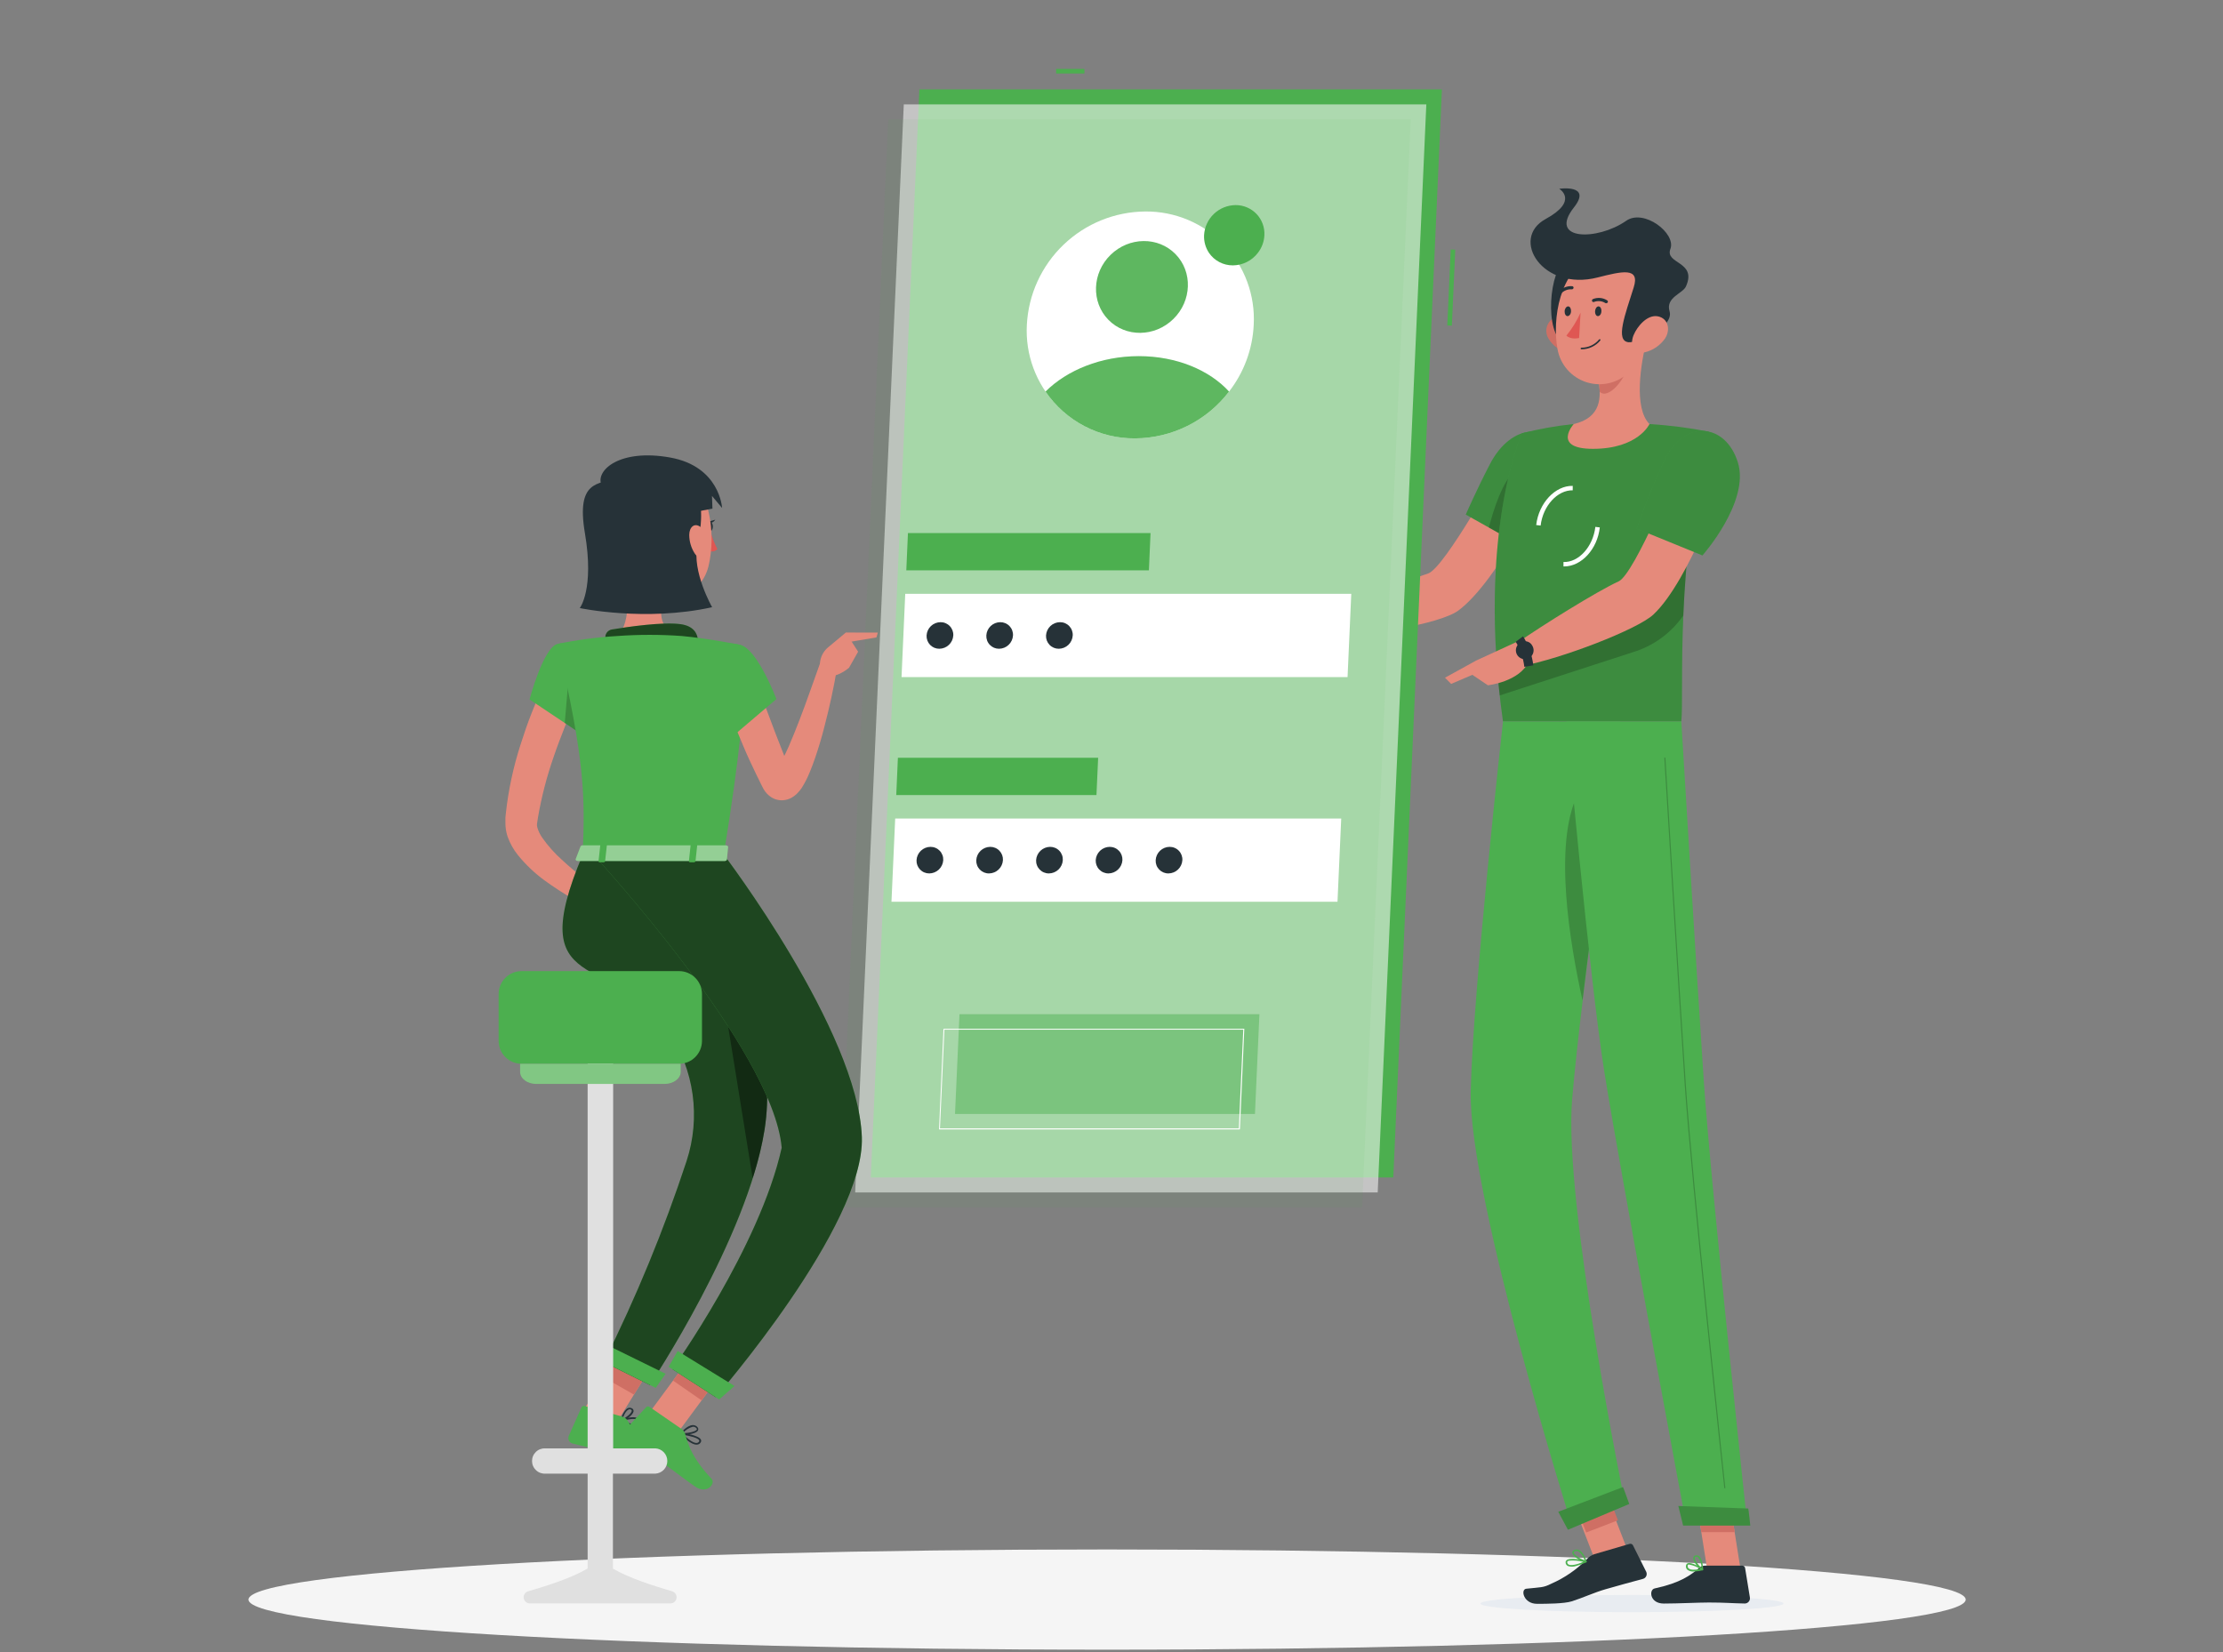 <svg width="148" height="110" viewBox="0 0 148 110" fill="none" xmlns="http://www.w3.org/2000/svg">
<rect x="0" y="0" width="148" height="110" fill="#808080" stroke="none"/>
<path d="M73.707 109.84C105.277 109.84 130.87 108.346 130.87 106.503C130.87 104.66 105.277 103.166 73.707 103.166C42.136 103.166 16.543 104.66 16.543 106.503C16.543 108.346 42.136 109.84 73.707 109.84Z" fill="#F5F5F5"/>
<path d="M102.968 31.968L100.044 30.789C100.044 30.789 96.184 37.826 95.079 38.183C93.575 38.666 90.462 40.011 88.616 40.247C88.365 40.541 87.956 41.459 87.994 41.792C90.474 42.62 95.922 41.52 97.089 40.654C99.746 38.687 102.968 31.968 102.968 31.968Z" fill="#E58A7B"/>
<path d="M103.867 30.367C104.413 32.381 101.458 36.432 101.458 36.432L97.587 34.262C97.587 34.262 98.313 32.596 99.197 30.901C100.615 28.162 103.245 28.07 103.867 30.367Z" fill="#4CAF4F"/>
<path opacity="0.2" d="M103.867 30.367C104.413 32.381 101.458 36.432 101.458 36.432L97.587 34.262C97.587 34.262 98.313 32.596 99.197 30.901C100.615 28.162 103.245 28.07 103.867 30.367Z" fill="black"/>
<path opacity="0.2" d="M99.124 35.129L100.648 35.983L100.916 31.305C100.029 31.986 99.404 34.038 99.124 35.129Z" fill="black"/>
<path d="M101.32 28.852C101.32 28.852 98.307 35.556 100.064 48.039H111.937C112.125 46.217 111.5 37.325 113.762 28.74C112.459 28.485 111.141 28.317 109.817 28.235C108.137 28.138 106.452 28.138 104.772 28.235C103.608 28.354 102.454 28.56 101.32 28.852Z" fill="#4CAF4F"/>
<path opacity="0.2" d="M101.32 28.852C101.32 28.852 98.307 35.556 100.064 48.039H111.937C112.125 46.217 111.5 37.325 113.762 28.74C112.459 28.485 111.141 28.317 109.817 28.235C108.137 28.138 106.452 28.138 104.772 28.235C103.608 28.354 102.454 28.56 101.32 28.852Z" fill="black"/>
<g style="mix-blend-mode:multiply">
<path d="M98.566 106.768C98.549 107.087 103.051 107.343 108.62 107.343C114.189 107.343 118.723 107.087 118.741 106.768C118.759 106.45 114.26 106.196 108.688 106.196C103.115 106.196 98.587 106.453 98.566 106.768Z" fill="#E8ECF1"/>
</g>
<path d="M106.492 98.402L104.386 99.217L106.2 103.903L108.305 103.088L106.492 98.402Z" fill="#E58A7B"/>
<path d="M115.881 104.501H113.661L112.848 99.362H115.068L115.881 104.501Z" fill="#E58A7B"/>
<path d="M113.508 104.245H116.002C116.046 104.245 116.087 104.26 116.12 104.288C116.153 104.316 116.175 104.355 116.182 104.398L116.503 106.37C116.51 106.42 116.506 106.47 116.492 106.518C116.477 106.566 116.453 106.61 116.42 106.647C116.387 106.685 116.346 106.715 116.301 106.735C116.255 106.756 116.206 106.766 116.156 106.765C115.286 106.751 114.867 106.698 113.77 106.698C113.095 106.698 111.707 106.768 110.769 106.768C109.832 106.768 109.77 105.848 110.156 105.763C111.889 105.389 112.562 104.879 113.14 104.383C113.241 104.294 113.372 104.244 113.508 104.245Z" fill="#263238"/>
<path d="M106.138 103.484L108.496 102.794C108.538 102.782 108.583 102.785 108.623 102.802C108.664 102.819 108.697 102.85 108.717 102.888L109.602 104.657C109.622 104.702 109.633 104.751 109.632 104.8C109.632 104.85 109.621 104.898 109.6 104.943C109.579 104.988 109.548 105.027 109.511 105.059C109.473 105.09 109.428 105.113 109.381 105.126C108.523 105.362 107.948 105.506 106.875 105.819C106.135 106.034 105.38 106.385 104.649 106.618C104.142 106.78 102.95 106.786 102.334 106.786C101.423 106.786 101.22 105.825 101.612 105.781C102.6 105.672 102.732 105.722 103.278 105.447C104.17 105.057 104.979 104.499 105.66 103.802C105.788 103.656 105.953 103.546 106.138 103.484Z" fill="#263238"/>
<path d="M88.987 40.235L86.546 39.212L85.541 41.918C86.542 42.071 87.559 42.071 88.56 41.918L88.987 40.235Z" fill="#E58A7B"/>
<path d="M84.73 39.141L84.665 40.94L85.541 41.913L86.546 39.206L84.73 39.141Z" fill="#E58A7B"/>
<path d="M106.78 98.8L104.668 99.615L105.603 102.038L107.716 101.223L106.78 98.8Z" fill="#CF6F64"/>
<path d="M115.068 99.362H112.848L113.269 102.013H115.489L115.068 99.362Z" fill="#CF6F64"/>
<path opacity="0.2" d="M99.687 44.663C99.731 45.197 99.781 45.742 99.846 46.302L108.673 43.437C110.052 43.028 111.25 42.162 112.069 40.981C112.105 40.194 112.149 39.365 112.217 38.501C112.246 38.083 112.282 37.652 112.32 37.216C112.358 36.779 112.411 36.296 112.467 35.83L99.687 44.663Z" fill="black"/>
<path d="M102.57 34.993L102.275 34.958C102.449 33.483 103.549 32.322 104.707 32.351V32.646C103.693 32.625 102.726 33.672 102.57 34.993Z" fill="white"/>
<path d="M104.141 37.714H104.091V37.419C105.106 37.458 106.058 36.399 106.214 35.081L106.509 35.117C106.353 36.558 105.288 37.714 104.141 37.714Z" fill="white"/>
<path d="M109.652 22.554C109.236 24.179 108.747 27.154 109.817 28.235C109.817 28.235 109.068 29.884 106.052 29.884C103.295 29.884 104.772 28.235 104.772 28.235C106.606 27.805 106.639 26.466 106.397 25.199L109.652 22.554Z" fill="#E58A7B"/>
<path d="M108.325 23.633L106.4 25.199C106.46 25.49 106.494 25.786 106.503 26.083C107.066 26.643 108.195 25.225 108.31 24.5C108.369 24.215 108.374 23.921 108.325 23.633Z" fill="#CF6F64"/>
<path d="M103.089 22.534C103.223 22.766 103.403 22.968 103.619 23.127C103.834 23.286 104.081 23.399 104.342 23.459C105.049 23.616 105.403 22.964 105.209 22.309C105.035 21.72 104.454 20.927 103.735 21.062C103.58 21.094 103.436 21.162 103.314 21.261C103.192 21.36 103.095 21.487 103.032 21.631C102.968 21.775 102.94 21.932 102.95 22.089C102.96 22.246 103.008 22.399 103.089 22.534Z" fill="#CF6F64"/>
<path d="M104.259 17.336C103.157 17.84 102.768 22.221 104.153 22.87C105.539 23.518 106.347 16.378 104.259 17.336Z" fill="#263238"/>
<path d="M109.988 20.11C109.723 22.309 109.693 23.604 108.514 24.73C108.148 25.104 107.687 25.369 107.18 25.497C106.673 25.625 106.141 25.61 105.642 25.455C105.143 25.299 104.696 25.009 104.352 24.616C104.008 24.222 103.779 23.742 103.69 23.226C103.334 21.251 103.826 17.987 106.031 17.112C106.495 16.907 107.004 16.831 107.507 16.89C108.01 16.948 108.488 17.141 108.892 17.447C109.296 17.753 109.61 18.161 109.803 18.629C109.995 19.097 110.059 19.609 109.988 20.11Z" fill="#E58A7B"/>
<path d="M106.365 18.474C107.998 18.058 109.198 17.775 108.767 19.134C108.198 20.95 107.514 22.707 108.431 22.787C108.991 22.837 111.468 21.788 111.153 20.723C110.878 19.798 112.037 19.544 112.243 19.075C113.007 17.377 110.822 17.601 111.211 16.569C111.601 15.537 109.443 13.874 108.263 14.703C106.344 16.041 103.051 16.021 104.781 13.819C106.023 12.247 103.808 12.569 103.808 12.569C103.808 12.569 105.147 13.361 102.894 14.588C100.512 15.897 102.697 19.414 106.365 18.474Z" fill="#263238"/>
<path d="M110.855 22.534C110.532 23 110.048 23.33 109.495 23.459C108.767 23.616 108.487 22.964 108.761 22.309C109.006 21.72 109.678 20.927 110.374 21.062C111.07 21.198 111.229 21.956 110.855 22.534Z" fill="#E58A7B"/>
<path d="M100.064 48.039C100.064 48.039 98.071 65.876 97.915 72.645C97.756 79.686 104.669 101.653 104.669 101.653L108.207 100.179C108.207 100.179 104.08 80.107 104.669 73.194C105.294 65.655 107.877 48.051 107.877 48.051L100.064 48.039Z" fill="#4CAF4F"/>
<path opacity="0.2" d="M105.017 52.936C103.428 56.232 104.498 62.751 105.359 66.613C105.686 63.886 106.076 60.926 106.444 58.187C106.409 53.977 106.081 50.725 105.017 52.936Z" fill="black"/>
<path d="M108.051 99.011C108.068 99.011 108.469 100.138 108.469 100.138L104.389 101.854L103.746 100.657L108.051 99.011Z" fill="#4CAF4F"/>
<path d="M104.277 48.039C104.277 48.039 105.801 65.003 106.81 71.357C107.918 78.318 112.264 101.5 112.264 101.5H116.33C116.33 101.5 113.894 78.881 113.434 71.988C112.933 64.511 111.937 48.039 111.937 48.039H104.277Z" fill="#4CAF4F"/>
<path d="M116.392 100.441C116.409 100.441 116.527 101.576 116.527 101.576H112.058L111.739 100.273L116.392 100.441Z" fill="#4CAF4F"/>
<path opacity="0.2" d="M114.835 99.097C114.826 99.097 114.817 99.094 114.81 99.088C114.803 99.082 114.798 99.074 114.797 99.065C114.773 98.858 112.576 78.427 112.164 72.235C111.716 65.519 110.813 50.622 110.805 50.471C110.804 50.466 110.805 50.462 110.806 50.457C110.808 50.452 110.811 50.448 110.814 50.444C110.817 50.441 110.821 50.438 110.826 50.436C110.83 50.434 110.835 50.433 110.84 50.433C110.85 50.433 110.859 50.437 110.866 50.443C110.873 50.45 110.878 50.459 110.878 50.468C110.878 50.619 111.789 65.504 112.237 72.232C112.65 78.424 114.847 98.841 114.867 99.062C114.868 99.067 114.868 99.072 114.867 99.076C114.865 99.081 114.863 99.086 114.86 99.089C114.857 99.093 114.853 99.097 114.849 99.099C114.845 99.101 114.84 99.103 114.835 99.103V99.097Z" fill="black"/>
<path d="M106.615 20.723C106.615 20.903 106.503 21.048 106.385 21.048C106.267 21.048 106.182 20.903 106.193 20.723C106.205 20.544 106.306 20.399 106.423 20.399C106.541 20.399 106.627 20.547 106.615 20.723Z" fill="#263238"/>
<path d="M104.593 20.723C104.593 20.903 104.478 21.048 104.363 21.048C104.248 21.048 104.159 20.903 104.168 20.723C104.177 20.544 104.283 20.399 104.401 20.399C104.519 20.399 104.604 20.547 104.593 20.723Z" fill="#263238"/>
<path d="M105.229 20.815C104.983 21.364 104.666 21.878 104.286 22.345C104.581 22.64 105.132 22.504 105.132 22.504L105.229 20.815Z" fill="#DF5753"/>
<path d="M105.282 23.256C105.276 23.256 105.269 23.255 105.263 23.252C105.256 23.249 105.251 23.245 105.246 23.24C105.241 23.235 105.238 23.229 105.235 23.223C105.233 23.216 105.232 23.21 105.232 23.203C105.233 23.189 105.239 23.175 105.25 23.165C105.26 23.155 105.274 23.15 105.288 23.15C105.514 23.151 105.737 23.102 105.941 23.006C106.145 22.91 106.325 22.77 106.468 22.596C106.478 22.587 106.491 22.582 106.504 22.582C106.518 22.582 106.531 22.587 106.541 22.596C106.551 22.605 106.556 22.619 106.556 22.632C106.556 22.646 106.551 22.659 106.541 22.669C106.389 22.855 106.196 23.004 105.978 23.105C105.761 23.207 105.523 23.258 105.282 23.256Z" fill="#263238"/>
<path d="M106.975 20.181C106.961 20.188 106.945 20.192 106.929 20.192C106.913 20.192 106.898 20.188 106.883 20.181C106.773 20.11 106.648 20.065 106.517 20.051C106.386 20.038 106.254 20.055 106.132 20.101C106.12 20.107 106.107 20.111 106.093 20.112C106.08 20.112 106.066 20.111 106.054 20.106C106.041 20.102 106.03 20.095 106.02 20.086C106.01 20.077 106.002 20.066 105.996 20.054C105.985 20.028 105.985 19.998 105.995 19.972C106.006 19.945 106.026 19.924 106.052 19.913C106.206 19.85 106.373 19.825 106.539 19.84C106.705 19.855 106.864 19.911 107.004 20.001C107.016 20.009 107.025 20.018 107.033 20.03C107.04 20.041 107.045 20.054 107.048 20.068C107.05 20.081 107.05 20.095 107.047 20.108C107.044 20.122 107.039 20.134 107.031 20.145C107.016 20.162 106.996 20.175 106.975 20.181Z" fill="#263238"/>
<path d="M103.811 19.591C103.796 19.587 103.781 19.579 103.77 19.568C103.76 19.558 103.752 19.547 103.747 19.534C103.742 19.521 103.739 19.508 103.739 19.494C103.739 19.48 103.742 19.466 103.747 19.454C103.752 19.441 103.76 19.43 103.77 19.42C103.883 19.293 104.024 19.195 104.181 19.131C104.339 19.068 104.509 19.041 104.678 19.055C104.692 19.057 104.705 19.061 104.716 19.069C104.728 19.076 104.738 19.086 104.746 19.097C104.753 19.108 104.759 19.121 104.761 19.135C104.764 19.148 104.764 19.162 104.761 19.175C104.754 19.203 104.738 19.227 104.715 19.243C104.693 19.259 104.665 19.267 104.637 19.264C104.503 19.255 104.369 19.278 104.245 19.329C104.12 19.38 104.01 19.458 103.92 19.559C103.907 19.574 103.89 19.585 103.87 19.59C103.851 19.596 103.831 19.596 103.811 19.591Z" fill="#263238"/>
<path d="M114.903 31.641L111.836 30.824C111.836 30.824 108.829 38.227 107.765 38.708C106.32 39.368 102.661 41.656 101.105 42.738C101.019 43.106 101.087 44.082 101.282 44.351C103.935 43.867 109.015 41.912 110.076 40.919C112.497 38.652 114.903 31.641 114.903 31.641Z" fill="#E58A7B"/>
<path d="M112.762 104.634C112.613 104.646 112.464 104.605 112.341 104.519C112.303 104.485 112.274 104.441 112.258 104.392C112.242 104.344 112.239 104.292 112.249 104.242C112.251 104.21 112.261 104.18 112.279 104.154C112.297 104.128 112.321 104.108 112.349 104.094C112.597 103.968 113.29 104.407 113.37 104.457C113.378 104.462 113.385 104.47 113.389 104.48C113.393 104.49 113.393 104.5 113.39 104.51C113.388 104.52 113.383 104.53 113.375 104.537C113.368 104.545 113.359 104.551 113.349 104.554C113.157 104.601 112.96 104.628 112.762 104.634ZM112.467 104.174C112.445 104.169 112.422 104.169 112.4 104.174C112.388 104.18 112.379 104.189 112.373 104.2C112.366 104.211 112.363 104.223 112.364 104.236C112.356 104.27 112.358 104.306 112.368 104.34C112.378 104.373 112.397 104.403 112.423 104.427C112.538 104.531 112.827 104.542 113.207 104.469C112.981 104.32 112.726 104.219 112.459 104.174H112.467Z" fill="#4CAF4F"/>
<path d="M113.334 104.554C113.327 104.557 113.318 104.557 113.311 104.554C113.089 104.43 112.674 103.944 112.736 103.696C112.745 103.657 112.767 103.622 112.799 103.597C112.83 103.572 112.869 103.558 112.91 103.558C112.949 103.552 112.989 103.556 113.028 103.567C113.066 103.579 113.101 103.599 113.131 103.625C113.375 103.835 113.39 104.477 113.39 104.51C113.392 104.52 113.39 104.529 113.385 104.538C113.38 104.547 113.373 104.553 113.364 104.557C113.354 104.559 113.344 104.558 113.334 104.554ZM112.939 103.655H112.918C112.851 103.655 112.842 103.693 112.839 103.708C112.804 103.852 113.066 104.221 113.284 104.395C113.283 104.146 113.206 103.903 113.063 103.699C113.029 103.669 112.985 103.653 112.939 103.655Z" fill="#4CAF4F"/>
<path d="M104.935 104.265C104.754 104.328 104.558 104.328 104.377 104.265C104.336 104.243 104.302 104.211 104.276 104.172C104.251 104.133 104.236 104.088 104.233 104.041C104.229 104.012 104.233 103.982 104.244 103.955C104.255 103.928 104.272 103.904 104.295 103.885C104.531 103.673 105.495 103.885 105.604 103.926C105.614 103.929 105.623 103.935 105.63 103.944C105.636 103.952 105.64 103.963 105.639 103.973C105.64 103.984 105.637 103.995 105.631 104.005C105.625 104.014 105.617 104.022 105.607 104.026C105.39 104.124 105.165 104.204 104.935 104.265ZM104.454 103.914C104.42 103.921 104.389 103.936 104.363 103.959C104.353 103.966 104.346 103.975 104.342 103.986C104.338 103.997 104.337 104.009 104.339 104.021C104.341 104.051 104.351 104.081 104.367 104.108C104.384 104.134 104.406 104.156 104.433 104.171C104.59 104.253 104.952 104.189 105.421 103.991C105.105 103.911 104.778 103.885 104.454 103.914Z" fill="#4CAF4F"/>
<path d="M105.598 104.026H105.574C105.279 103.973 104.69 103.634 104.672 103.381C104.672 103.322 104.699 103.239 104.84 103.192C104.888 103.175 104.939 103.168 104.989 103.171C105.04 103.174 105.09 103.187 105.135 103.21C105.453 103.366 105.621 103.932 105.63 103.959C105.632 103.967 105.632 103.977 105.63 103.986C105.627 103.994 105.622 104.002 105.616 104.009C105.611 104.016 105.605 104.022 105.598 104.026ZM104.899 103.28H104.87C104.778 103.313 104.778 103.351 104.778 103.363C104.778 103.516 105.206 103.796 105.504 103.891C105.435 103.654 105.29 103.447 105.091 103.301C105.032 103.271 104.963 103.264 104.899 103.28Z" fill="#4CAF4F"/>
<path d="M101.355 42.564L98.28 43.979L97.924 44.864L99.059 45.627C99.059 45.627 101.181 45.397 101.786 44.032L101.355 42.564Z" fill="#E58A7B"/>
<path d="M101.485 44.401C101.416 43.81 101.221 43.241 100.913 42.732L101.4 42.367C101.765 42.953 101.999 43.612 102.084 44.298L101.485 44.401Z" fill="#263238"/>
<path d="M102.01 42.983C102.075 43.085 102.107 43.205 102.101 43.326C102.096 43.447 102.053 43.563 101.979 43.659C101.905 43.755 101.803 43.826 101.688 43.862C101.572 43.898 101.448 43.898 101.333 43.861C101.217 43.824 101.116 43.752 101.043 43.656C100.969 43.559 100.928 43.443 100.923 43.322C100.918 43.2 100.951 43.081 101.017 42.979C101.083 42.877 101.178 42.798 101.29 42.753C101.416 42.688 101.563 42.677 101.697 42.72C101.832 42.763 101.944 42.857 102.01 42.983Z" fill="#263238"/>
<path d="M96.202 45.123L96.612 45.536L99.371 44.356L98.28 43.979L96.202 45.123Z" fill="#E58A7B"/>
<path opacity="0.2" d="M108.051 99.011C108.068 99.011 108.469 100.138 108.469 100.138L104.389 101.854L103.746 100.657L108.051 99.011Z" fill="black"/>
<path opacity="0.2" d="M116.392 100.441C116.409 100.441 116.527 101.576 116.527 101.576H112.058L111.739 100.273L116.392 100.441Z" fill="black"/>
<path d="M115.702 30.792C116.512 33.407 113.343 36.983 113.343 36.983L108.965 35.196C109.484 33.685 110.082 32.202 110.757 30.753C112.102 27.855 114.882 28.153 115.702 30.792Z" fill="#4CAF4F"/>
<path opacity="0.2" d="M115.702 30.792C116.512 33.407 113.343 36.983 113.343 36.983L108.965 35.196C109.484 33.685 110.082 32.202 110.757 30.753C112.102 27.855 114.882 28.153 115.702 30.792Z" fill="black"/>
<path d="M72.197 4.59H70.313V4.894H72.197V4.59Z" fill="#4CAF4F"/>
<path d="M96.584 16.61L96.356 21.669L96.66 21.683L96.888 16.623L96.584 16.61Z" fill="#4CAF4F"/>
<path d="M95.998 5.953H61.209L57.972 78.397H92.761L95.998 5.953Z" fill="#4CAF4F"/>
<path opacity="0.56" d="M94.96 6.949H60.171L56.934 79.394H91.723L94.96 6.949Z" fill="#FAFAFA"/>
<path opacity="0.07" d="M93.923 7.943H59.133L55.893 80.387H90.683L93.923 7.943Z" fill="#4CAF4F"/>
<path d="M89.963 39.539H60.268L60.021 45.082H89.716L89.963 39.539Z" fill="white"/>
<path d="M76.599 35.494H60.448L60.339 37.974H76.49L76.599 35.494Z" fill="#4CAF4F"/>
<path d="M89.294 54.498H59.599L59.351 60.041H89.046L89.294 54.498Z" fill="white"/>
<path opacity="0.47" d="M83.848 67.527H63.88L63.582 74.169H83.551L83.848 67.527Z" fill="#4CAF4F"/>
<path d="M82.513 75.201H62.544C62.536 75.204 62.526 75.204 62.518 75.201C62.515 75.193 62.515 75.183 62.518 75.175L62.813 68.529C62.813 68.525 62.813 68.52 62.815 68.516C62.817 68.512 62.82 68.508 62.823 68.505C62.827 68.502 62.83 68.5 62.835 68.499C62.839 68.497 62.843 68.496 62.848 68.497H82.817C82.82 68.495 82.824 68.494 82.828 68.494C82.832 68.494 82.837 68.495 82.84 68.497C82.842 68.501 82.843 68.505 82.843 68.509C82.843 68.513 82.842 68.517 82.84 68.52L82.551 75.181C82.548 75.188 82.542 75.193 82.535 75.197C82.528 75.201 82.521 75.202 82.513 75.201ZM62.58 75.13H82.478L82.772 68.556H62.875L62.58 75.13Z" fill="white"/>
<path d="M73.111 50.453H59.779L59.67 52.936H72.999L73.111 50.453Z" fill="#4CAF4F"/>
<path d="M83.468 21.634C83.392 23.247 82.818 24.797 81.826 26.072C81.091 27.034 80.146 27.815 79.063 28.355C77.979 28.895 76.786 29.18 75.576 29.188C74.597 29.195 73.628 29.002 72.727 28.621C71.826 28.239 71.013 27.678 70.337 26.97C69.661 26.262 69.138 25.424 68.799 24.506C68.459 23.589 68.311 22.611 68.364 21.634C68.468 19.607 69.342 17.696 70.808 16.292C72.274 14.888 74.221 14.097 76.251 14.081C77.23 14.072 78.2 14.264 79.102 14.644C80.004 15.025 80.819 15.587 81.495 16.295C82.172 17.003 82.696 17.842 83.035 18.76C83.374 19.678 83.522 20.657 83.468 21.634Z" fill="white"/>
<path d="M84.179 15.661C84.159 16.09 84.007 16.502 83.742 16.84C83.547 17.096 83.295 17.304 83.007 17.447C82.719 17.591 82.402 17.667 82.08 17.669C81.768 17.671 81.46 17.596 81.183 17.452C80.907 17.308 80.67 17.098 80.493 16.84C80.26 16.493 80.144 16.079 80.163 15.661C80.192 15.123 80.424 14.616 80.814 14.243C81.204 13.871 81.721 13.661 82.26 13.656C82.519 13.654 82.777 13.705 83.017 13.806C83.256 13.907 83.473 14.056 83.653 14.244C83.832 14.432 83.972 14.654 84.062 14.898C84.153 15.142 84.192 15.402 84.179 15.661Z" fill="#4CAF4F"/>
<path d="M63.467 42.31C63.453 42.548 63.349 42.771 63.177 42.935C63.005 43.1 62.776 43.192 62.538 43.195C62.424 43.196 62.31 43.174 62.204 43.13C62.098 43.085 62.002 43.02 61.922 42.937C61.843 42.854 61.781 42.755 61.741 42.648C61.701 42.54 61.683 42.425 61.689 42.31C61.702 42.072 61.806 41.848 61.978 41.684C62.151 41.519 62.38 41.427 62.618 41.426C62.733 41.425 62.847 41.447 62.952 41.492C63.058 41.537 63.154 41.602 63.233 41.685C63.313 41.768 63.374 41.866 63.415 41.974C63.455 42.081 63.473 42.196 63.467 42.31Z" fill="#263238"/>
<path d="M67.442 42.31C67.428 42.548 67.325 42.772 67.152 42.936C66.98 43.101 66.751 43.193 66.513 43.195C66.398 43.196 66.284 43.173 66.179 43.129C66.073 43.084 65.978 43.018 65.899 42.935C65.819 42.853 65.758 42.755 65.718 42.647C65.678 42.539 65.661 42.425 65.667 42.31C65.679 42.073 65.782 41.849 65.954 41.685C66.126 41.52 66.355 41.428 66.592 41.426C66.707 41.425 66.821 41.447 66.927 41.491C67.033 41.536 67.129 41.601 67.209 41.684C67.288 41.767 67.35 41.865 67.39 41.973C67.43 42.081 67.448 42.196 67.442 42.31Z" fill="#263238"/>
<path d="M71.419 42.31C71.405 42.548 71.302 42.772 71.129 42.936C70.957 43.101 70.728 43.193 70.49 43.195C70.375 43.196 70.261 43.173 70.156 43.129C70.05 43.084 69.954 43.019 69.875 42.936C69.795 42.853 69.734 42.755 69.693 42.647C69.653 42.54 69.635 42.425 69.641 42.31C69.654 42.073 69.758 41.849 69.93 41.685C70.103 41.52 70.331 41.428 70.57 41.426C70.684 41.425 70.799 41.447 70.904 41.491C71.01 41.536 71.106 41.601 71.186 41.684C71.265 41.767 71.327 41.865 71.367 41.973C71.407 42.081 71.425 42.196 71.419 42.31Z" fill="#263238"/>
<path d="M62.798 57.27C62.784 57.508 62.68 57.731 62.508 57.895C62.335 58.059 62.107 58.152 61.869 58.154C61.754 58.155 61.641 58.133 61.535 58.088C61.429 58.044 61.334 57.978 61.254 57.895C61.175 57.812 61.113 57.714 61.072 57.607C61.032 57.499 61.014 57.385 61.02 57.27C61.033 57.032 61.137 56.808 61.309 56.644C61.482 56.48 61.711 56.387 61.949 56.385C62.063 56.385 62.177 56.407 62.283 56.452C62.389 56.496 62.484 56.562 62.564 56.645C62.643 56.727 62.705 56.826 62.745 56.933C62.786 57.041 62.803 57.155 62.798 57.27Z" fill="#263238"/>
<path d="M66.772 57.27C66.759 57.507 66.656 57.731 66.484 57.895C66.312 58.059 66.084 58.152 65.846 58.154C65.731 58.156 65.618 58.133 65.511 58.089C65.406 58.045 65.31 57.979 65.23 57.896C65.151 57.813 65.089 57.715 65.049 57.607C65.009 57.499 64.991 57.385 64.997 57.27C65.011 57.032 65.114 56.808 65.287 56.644C65.459 56.48 65.688 56.387 65.926 56.385C66.041 56.384 66.154 56.407 66.26 56.452C66.365 56.496 66.461 56.562 66.54 56.645C66.619 56.728 66.681 56.826 66.721 56.933C66.761 57.041 66.778 57.155 66.772 57.27Z" fill="#263238"/>
<path d="M70.758 57.27C70.745 57.508 70.641 57.731 70.469 57.896C70.296 58.06 70.068 58.153 69.829 58.154C69.715 58.155 69.601 58.132 69.496 58.087C69.39 58.043 69.295 57.977 69.215 57.894C69.136 57.812 69.074 57.714 69.034 57.606C68.993 57.499 68.975 57.385 68.98 57.27C68.995 57.032 69.098 56.809 69.271 56.645C69.443 56.481 69.671 56.388 69.909 56.385C70.024 56.384 70.138 56.406 70.244 56.451C70.35 56.495 70.446 56.561 70.525 56.644C70.605 56.727 70.666 56.825 70.707 56.933C70.747 57.04 70.764 57.155 70.758 57.27Z" fill="#263238"/>
<path d="M74.727 57.27C74.713 57.508 74.609 57.731 74.436 57.895C74.264 58.059 74.036 58.152 73.798 58.154C73.683 58.155 73.57 58.132 73.464 58.087C73.359 58.043 73.263 57.977 73.184 57.894C73.104 57.812 73.043 57.714 73.002 57.606C72.962 57.499 72.944 57.384 72.949 57.27C72.963 57.032 73.067 56.809 73.239 56.645C73.411 56.481 73.64 56.388 73.878 56.385C73.992 56.385 74.106 56.407 74.212 56.452C74.318 56.496 74.413 56.562 74.493 56.645C74.572 56.727 74.634 56.826 74.674 56.933C74.714 57.041 74.732 57.155 74.727 57.27Z" fill="#263238"/>
<path d="M78.718 57.27C78.704 57.508 78.601 57.731 78.428 57.895C78.256 58.059 78.028 58.152 77.79 58.154C77.675 58.156 77.561 58.133 77.455 58.089C77.349 58.045 77.253 57.979 77.174 57.896C77.094 57.813 77.032 57.715 76.992 57.607C76.952 57.499 76.935 57.385 76.941 57.27C76.954 57.032 77.058 56.808 77.23 56.644C77.403 56.48 77.631 56.387 77.869 56.385C77.984 56.385 78.098 56.407 78.204 56.452C78.309 56.496 78.405 56.562 78.484 56.645C78.564 56.727 78.626 56.826 78.666 56.933C78.706 57.041 78.724 57.155 78.718 57.27Z" fill="#263238"/>
<path d="M78.115 21.241C79.349 20.034 79.415 18.1 78.261 16.921C77.108 15.741 75.173 15.764 73.939 16.97C72.705 18.177 72.639 20.111 73.793 21.291C74.946 22.47 76.881 22.448 78.115 21.241Z" fill="#4CAF4F"/>
<path d="M81.826 26.071C81.091 27.034 80.146 27.815 79.063 28.355C77.979 28.895 76.786 29.18 75.576 29.188C74.402 29.198 73.243 28.919 72.203 28.375C71.162 27.832 70.271 27.041 69.608 26.071C71.041 24.644 73.308 23.713 75.82 23.713C78.332 23.713 80.52 24.644 81.826 26.071Z" fill="#4CAF4F"/>
<path opacity="0.1" d="M78.115 21.241C79.349 20.034 79.415 18.1 78.261 16.921C77.108 15.741 75.173 15.764 73.939 16.97C72.705 18.177 72.639 20.111 73.793 21.291C74.946 22.47 76.881 22.448 78.115 21.241Z" fill="white"/>
<path opacity="0.1" d="M81.826 26.071C81.091 27.034 80.146 27.815 79.063 28.355C77.979 28.895 76.786 29.18 75.576 29.188C74.402 29.198 73.243 28.919 72.203 28.375C71.162 27.832 70.271 27.041 69.608 26.071C71.041 24.644 73.308 23.713 75.82 23.713C78.332 23.713 80.52 24.644 81.826 26.071Z" fill="white"/>
<path d="M38.448 46.417C38.168 47.031 37.873 47.706 37.617 48.36C37.36 49.015 37.098 49.69 36.871 50.362C36.407 51.687 36.054 53.048 35.816 54.431L35.751 54.864C35.745 54.938 35.752 55.013 35.771 55.085C35.841 55.33 35.95 55.561 36.096 55.769C36.474 56.309 36.913 56.803 37.405 57.243C37.922 57.725 38.466 58.179 39.032 58.602C39.598 59.039 40.194 59.463 40.78 59.864L40.229 60.899C38.828 60.289 37.498 59.526 36.264 58.626C35.605 58.146 35.011 57.583 34.495 56.951C34.189 56.576 33.951 56.15 33.79 55.693C33.697 55.407 33.649 55.108 33.649 54.808C33.649 54.737 33.649 54.634 33.649 54.584V54.44L33.678 54.145C33.847 52.609 34.17 51.093 34.642 49.622C34.872 48.897 35.117 48.175 35.397 47.47C35.677 46.765 35.966 46.075 36.323 45.359L38.448 46.417Z" fill="#E58A7B"/>
<path d="M40.365 59.682L42.449 58.626L41.91 60.914C41.91 60.914 40.48 61.315 39.816 60.619L40.365 59.682Z" fill="#E58A7B"/>
<path d="M44.357 59.001L43.802 60.893L41.91 60.914L42.449 58.626L44.357 59.001Z" fill="#E58A7B"/>
<path d="M47.299 35.379C47.41 35.788 47.566 36.183 47.762 36.558C47.705 36.623 47.631 36.672 47.548 36.698C47.466 36.725 47.377 36.728 47.293 36.709L47.299 35.379Z" fill="#DF5753"/>
<path d="M47.237 35.397C47.359 35.397 47.458 35.245 47.458 35.058C47.458 34.87 47.359 34.719 47.237 34.719C47.115 34.719 47.016 34.87 47.016 35.058C47.016 35.245 47.115 35.397 47.237 35.397Z" fill="#263238"/>
<path d="M47.172 34.73L47.62 34.604C47.62 34.604 47.402 34.952 47.172 34.73Z" fill="#263238"/>
<path d="M41.541 37.543C41.809 38.914 42.078 41.429 41.117 42.346C41.117 42.346 41.494 43.737 44.044 43.737C46.848 43.737 45.383 42.346 45.383 42.346C43.852 41.98 43.891 40.845 44.159 39.778L41.541 37.543Z" fill="#E58A7B"/>
<path d="M40.795 34.418C40.937 36.709 40.948 37.682 42.104 38.858C43.847 40.627 46.63 39.955 47.175 37.679C47.667 35.615 47.355 32.219 45.111 31.308C44.619 31.105 44.083 31.031 43.554 31.093C43.025 31.155 42.52 31.351 42.088 31.662C41.656 31.974 41.311 32.39 41.084 32.873C40.858 33.355 40.758 33.887 40.795 34.418Z" fill="#E58A7B"/>
<path d="M41.022 31.841C39.872 32.26 38.339 31.947 38.941 35.494C39.578 39.25 38.599 40.486 38.599 40.486C38.599 40.486 42.959 41.414 47.411 40.429C47.411 40.429 46.052 38.053 46.432 36.302C46.919 34.091 46.535 33.274 46.535 33.274C46.535 33.274 42.638 31.252 41.022 31.841Z" fill="#263238"/>
<path d="M45.887 35.612C45.888 36.047 46.013 36.474 46.246 36.841C46.559 37.319 46.928 37.136 47.019 36.629C47.101 36.184 47.039 35.397 46.642 35.09C46.243 34.783 45.893 35.084 45.887 35.612Z" fill="#E58A7B"/>
<path d="M40.023 32.227C39.692 31.299 41.267 29.869 44.598 30.459C47.93 31.048 48.074 33.822 48.074 33.822L47.402 33.02L47.432 33.864L44.009 34.521L40.023 32.227Z" fill="#263238"/>
<path d="M40.306 42.502C40.286 42.367 40.32 42.23 40.4 42.12C40.479 42.01 40.599 41.935 40.733 41.912C41.771 41.741 44.13 41.394 45.315 41.559C46.199 41.682 46.429 42.195 46.468 42.617C46.474 42.691 46.464 42.765 46.439 42.835C46.413 42.904 46.374 42.968 46.322 43.021C46.27 43.074 46.208 43.115 46.139 43.142C46.07 43.169 45.996 43.181 45.922 43.177L40.798 42.947C40.677 42.941 40.562 42.894 40.472 42.812C40.383 42.731 40.324 42.622 40.306 42.502Z" fill="#4CAF4F"/>
<path opacity="0.6" d="M40.306 42.502C40.286 42.367 40.32 42.23 40.4 42.12C40.479 42.01 40.599 41.935 40.733 41.912C41.771 41.741 44.13 41.394 45.315 41.559C46.199 41.682 46.429 42.195 46.468 42.617C46.474 42.691 46.464 42.765 46.439 42.835C46.413 42.904 46.374 42.968 46.322 43.021C46.27 43.074 46.208 43.115 46.139 43.142C46.07 43.169 45.996 43.181 45.922 43.177L40.798 42.947C40.677 42.941 40.562 42.894 40.472 42.812C40.383 42.731 40.324 42.622 40.306 42.502Z" fill="black"/>
<path d="M43.269 94.008L45.17 95.329L48.352 91.016L46.45 89.698L43.269 94.008Z" fill="#E58A7B"/>
<path d="M38.834 93.923L40.842 95.067L43.658 90.506L41.65 89.362L38.834 93.923Z" fill="#E58A7B"/>
<path d="M48.349 91.016L46.709 93.239L44.808 91.921L46.447 89.698L48.349 91.016Z" fill="#CF6F64"/>
<path d="M41.647 89.362L43.658 90.509L42.207 92.858L40.197 91.712L41.647 89.362Z" fill="#CF6F64"/>
<path d="M44.873 56.901C44.873 56.901 52.296 66.256 50.902 75.204C49.778 82.43 43.263 92.216 43.263 92.216L40.2 90.694C42.359 86.368 44.201 81.891 45.713 77.297C46.179 75.871 46.315 74.358 46.111 72.872C45.906 71.386 45.367 69.965 44.533 68.718C40.772 63.225 34.745 66.495 38.799 56.901H44.873Z" fill="#4CAF4F"/>
<path opacity="0.6" d="M44.873 56.901C44.873 56.901 52.296 66.256 50.902 75.204C49.778 82.43 43.263 92.216 43.263 92.216L40.2 90.694C42.359 86.368 44.201 81.891 45.713 77.297C46.179 75.871 46.315 74.358 46.111 72.872C45.906 71.386 45.367 69.965 44.533 68.718C40.772 63.225 34.745 66.495 38.799 56.901H44.873Z" fill="black"/>
<path opacity="0.4" d="M48.514 62.91L47.435 61.837C47.435 61.922 49.525 74.827 50.112 78.453C50.458 77.394 50.723 76.31 50.905 75.21C51.595 70.82 50.153 66.336 48.514 62.91Z" fill="black"/>
<path d="M48.186 56.901C48.186 56.901 57.126 68.659 57.379 75.708C57.588 81.605 47.65 93.029 47.65 93.029L44.761 91.16C44.761 91.16 50.577 83.047 52.043 76.419C51.477 69.85 39.507 56.901 39.507 56.901H48.186Z" fill="#4CAF4F"/>
<path opacity="0.6" d="M48.186 56.901C48.186 56.901 57.126 68.659 57.379 75.708C57.588 81.605 47.65 93.029 47.65 93.029L44.761 91.16C44.761 91.16 50.577 83.047 52.043 76.419C51.477 69.85 39.507 56.901 39.507 56.901H48.186Z" fill="black"/>
<path d="M37.127 42.871C36.172 43.098 35.255 46.571 35.255 46.571L38.991 49.065C38.991 49.065 40.235 46.317 39.799 45.114C39.348 43.861 38.328 42.585 37.127 42.871Z" fill="#4CAF4F"/>
<path opacity="0.2" d="M37.859 45.108L37.599 48.136L38.988 49.068C39.371 48.205 39.655 47.301 39.834 46.373L37.859 45.108Z" fill="black"/>
<path d="M49.292 42.938C49.292 42.938 50.395 43.325 48.186 56.898H38.793C38.952 53.066 38.955 50.707 37.127 42.871C38.443 42.599 39.776 42.424 41.116 42.346C42.537 42.244 43.962 42.244 45.383 42.346C47.216 42.514 49.292 42.938 49.292 42.938Z" fill="#4CAF4F"/>
<path d="M50.247 45.108C50.459 45.698 50.684 46.332 50.919 46.942C51.155 47.552 51.379 48.18 51.618 48.8L52.34 50.651L52.523 51.114L52.618 51.344L52.662 51.459C52.662 51.48 52.662 51.48 52.662 51.477C52.608 51.401 52.537 51.338 52.456 51.294C52.339 51.225 52.207 51.186 52.072 51.179C51.96 51.175 51.848 51.196 51.745 51.241C51.609 51.303 51.609 51.329 51.612 51.326C51.637 51.306 51.659 51.284 51.677 51.258C51.84 51.044 51.982 50.814 52.099 50.571C52.237 50.3 52.37 50.011 52.503 49.719C52.762 49.13 53.001 48.519 53.24 47.903C53.478 47.287 53.706 46.665 53.927 46.037L54.599 44.156L55.734 44.451C55.51 45.795 55.221 47.104 54.873 48.437C54.705 49.1 54.508 49.758 54.283 50.421C54.171 50.754 54.047 51.084 53.906 51.423C53.758 51.791 53.577 52.145 53.364 52.479C53.285 52.591 53.198 52.698 53.104 52.797C52.953 52.96 52.771 53.09 52.568 53.178C52.387 53.255 52.192 53.291 51.996 53.284C51.776 53.276 51.562 53.212 51.373 53.098C51.151 52.959 50.967 52.768 50.837 52.541C50.793 52.464 50.754 52.388 50.728 52.331L50.672 52.219L50.56 51.989L50.336 51.533C50.041 50.919 49.746 50.3 49.489 49.678C49.233 49.056 48.962 48.425 48.708 47.791C48.455 47.157 48.228 46.523 48.013 45.84L50.247 45.108Z" fill="#E58A7B"/>
<path d="M49.292 42.938C50.421 43.207 51.692 46.544 51.692 46.544L48.334 49.401C48.334 49.401 46.161 45.763 46.6 44.563C47.057 43.313 47.818 42.588 49.292 42.938Z" fill="#4CAF4F"/>
<path d="M55.133 43.101L56.312 42.116L57.131 43.392L56.527 44.457C56.527 44.457 55.566 45.341 54.717 44.89C54.582 44.587 54.55 44.249 54.625 43.926C54.7 43.603 54.878 43.313 55.133 43.101Z" fill="#E58A7B"/>
<path d="M58.441 42.119L58.352 42.44L56.486 42.753L56.303 42.116L58.441 42.119Z" fill="#E58A7B"/>
<path d="M47.88 93.18L44.513 91.004L45.117 89.954L48.9 92.281L47.88 93.18Z" fill="#4CAF4F"/>
<path d="M42.16 94.913C41.865 94.877 41.581 94.777 41.329 94.618C41.318 94.615 41.309 94.608 41.303 94.599C41.297 94.59 41.293 94.579 41.293 94.568C41.293 94.557 41.297 94.547 41.303 94.538C41.309 94.529 41.318 94.522 41.329 94.518C41.42 94.489 42.213 94.244 42.443 94.433C42.469 94.454 42.489 94.482 42.5 94.514C42.511 94.546 42.514 94.58 42.508 94.613C42.504 94.666 42.486 94.717 42.457 94.761C42.428 94.806 42.387 94.842 42.34 94.866C42.285 94.896 42.223 94.912 42.16 94.913ZM41.497 94.589C41.865 94.778 42.16 94.846 42.302 94.775C42.333 94.758 42.358 94.733 42.377 94.703C42.395 94.673 42.406 94.639 42.408 94.604C42.408 94.557 42.408 94.536 42.381 94.524C42.257 94.424 41.815 94.501 41.491 94.589H41.497Z" fill="#263238"/>
<path d="M41.349 94.639C41.334 94.639 41.319 94.632 41.308 94.621C41.304 94.613 41.301 94.604 41.301 94.595C41.301 94.586 41.304 94.576 41.308 94.568C41.308 94.542 41.5 93.902 41.8 93.757C41.839 93.74 41.881 93.731 41.923 93.731C41.965 93.731 42.007 93.74 42.045 93.757C42.087 93.771 42.122 93.797 42.147 93.833C42.172 93.869 42.183 93.912 42.181 93.955C42.16 94.22 41.621 94.586 41.373 94.648L41.349 94.639ZM41.921 93.834C41.893 93.835 41.864 93.842 41.839 93.855C41.656 93.943 41.506 94.288 41.432 94.498C41.691 94.388 42.048 94.1 42.06 93.937C42.06 93.911 42.06 93.878 41.992 93.849C41.97 93.837 41.946 93.829 41.921 93.825V93.834Z" fill="#263238"/>
<path d="M46.367 96.187C46.034 96.187 45.571 95.76 45.318 95.497C45.311 95.488 45.308 95.477 45.308 95.466C45.308 95.455 45.311 95.444 45.318 95.435C45.324 95.426 45.332 95.418 45.342 95.413C45.352 95.408 45.363 95.405 45.374 95.406C45.492 95.406 46.515 95.559 46.659 95.848C46.675 95.874 46.682 95.903 46.682 95.933C46.682 95.963 46.675 95.993 46.659 96.019C46.638 96.064 46.605 96.103 46.564 96.132C46.523 96.16 46.476 96.178 46.426 96.184L46.367 96.187ZM45.512 95.538C45.884 95.898 46.211 96.099 46.397 96.075C46.429 96.071 46.46 96.059 46.487 96.04C46.514 96.02 46.535 95.995 46.55 95.966C46.557 95.956 46.56 95.944 46.56 95.932C46.56 95.92 46.557 95.908 46.55 95.898C46.473 95.739 45.928 95.603 45.512 95.538Z" fill="#263238"/>
<path d="M45.545 95.524C45.479 95.525 45.413 95.52 45.347 95.509C45.338 95.507 45.33 95.504 45.322 95.498C45.315 95.492 45.309 95.485 45.306 95.476C45.302 95.468 45.299 95.458 45.299 95.448C45.299 95.439 45.302 95.429 45.306 95.42C45.324 95.4 45.722 94.919 46.099 94.887C46.206 94.878 46.312 94.912 46.394 94.981C46.509 95.081 46.503 95.17 46.474 95.226C46.4 95.426 45.89 95.524 45.545 95.524ZM45.468 95.415C45.798 95.432 46.326 95.323 46.394 95.179C46.394 95.179 46.417 95.131 46.341 95.067C46.31 95.04 46.275 95.02 46.236 95.008C46.198 94.996 46.157 94.992 46.117 94.996C45.863 95.067 45.636 95.214 45.468 95.417V95.415Z" fill="#263238"/>
<path d="M41.429 94.321L38.929 93.613C38.886 93.6 38.839 93.603 38.799 93.622C38.758 93.641 38.725 93.675 38.708 93.716L37.864 95.612C37.845 95.66 37.835 95.713 37.837 95.765C37.839 95.818 37.852 95.869 37.875 95.916C37.898 95.963 37.931 96.005 37.971 96.038C38.012 96.072 38.059 96.096 38.109 96.11C38.994 96.34 39.418 96.405 40.518 96.721C41.196 96.909 42.163 97.26 43.098 97.525C44.032 97.791 44.345 96.88 43.982 96.685C42.343 95.818 42.213 95.211 41.765 94.562C41.685 94.445 41.566 94.359 41.429 94.321Z" fill="#4CAF4F"/>
<path d="M45.386 95.152L43.251 93.678C43.215 93.652 43.17 93.639 43.126 93.644C43.081 93.648 43.04 93.669 43.009 93.702L41.594 95.223C41.559 95.262 41.534 95.308 41.519 95.358C41.503 95.409 41.499 95.461 41.506 95.513C41.512 95.565 41.53 95.615 41.557 95.659C41.585 95.704 41.621 95.742 41.665 95.771C42.417 96.275 42.806 96.479 43.746 97.13C44.336 97.531 45.477 98.422 46.273 98.976C47.069 99.53 47.661 98.77 47.379 98.469C46.111 97.116 45.834 96.267 45.624 95.497C45.588 95.358 45.503 95.235 45.386 95.152Z" fill="#4CAF4F"/>
<path d="M43.655 92.41L39.807 90.497L40.206 89.453L44.315 91.47L43.655 92.41Z" fill="#4CAF4F"/>
<path d="M38.652 56.347L38.328 57.196C38.295 57.261 38.372 57.329 38.481 57.329H48.234C48.319 57.329 48.39 57.288 48.396 57.235L48.478 56.391C48.478 56.335 48.41 56.285 48.319 56.285H38.805C38.776 56.282 38.748 56.287 38.721 56.297C38.694 56.308 38.67 56.325 38.652 56.347Z" fill="#4CAF4F"/>
<path opacity="0.4" d="M38.652 56.347L38.328 57.196C38.295 57.261 38.372 57.329 38.481 57.329H48.234C48.319 57.329 48.39 57.288 48.396 57.235L48.478 56.391C48.478 56.335 48.41 56.285 48.319 56.285H38.805C38.776 56.282 38.748 56.287 38.721 56.297C38.694 56.308 38.67 56.325 38.652 56.347Z" fill="white"/>
<path d="M40.188 57.411H39.931C39.881 57.411 39.843 57.385 39.846 57.352L39.967 56.259C39.967 56.229 40.014 56.203 40.064 56.203H40.32C40.37 56.203 40.409 56.229 40.406 56.259L40.285 57.352C40.282 57.385 40.238 57.411 40.188 57.411Z" fill="#4CAF4F"/>
<path d="M46.202 57.411H45.949C45.899 57.411 45.86 57.385 45.863 57.352L45.981 56.259C45.981 56.229 46.031 56.203 46.081 56.203H46.335C46.385 56.203 46.426 56.229 46.42 56.259L46.303 57.352C46.288 57.385 46.255 57.411 46.202 57.411Z" fill="#4CAF4F"/>
<g style="mix-blend-mode:multiply">
<path d="M39.964 107.34C44.326 107.34 47.862 107.084 47.862 106.768C47.862 106.452 44.326 106.196 39.964 106.196C35.602 106.196 32.065 106.452 32.065 106.768C32.065 107.084 35.602 107.34 39.964 107.34Z" fill="#F5F5F5"/>
</g>
<path d="M44.775 105.96C43.378 105.554 41.827 105.032 40.889 104.486C40.863 104.469 40.834 104.46 40.807 104.445V98.118H43.634C43.849 98.105 44.051 98.011 44.198 97.855C44.346 97.698 44.428 97.491 44.428 97.276C44.428 97.061 44.346 96.855 44.198 96.698C44.051 96.541 43.849 96.447 43.634 96.435H40.822V67.595H39.123V96.435H36.314C36.199 96.428 36.084 96.445 35.976 96.484C35.868 96.523 35.769 96.584 35.686 96.663C35.602 96.742 35.535 96.837 35.49 96.942C35.444 97.048 35.421 97.161 35.421 97.276C35.421 97.391 35.444 97.505 35.49 97.611C35.535 97.716 35.602 97.811 35.686 97.89C35.769 97.969 35.868 98.03 35.976 98.069C36.084 98.108 36.199 98.125 36.314 98.118H39.123V104.436C39.097 104.436 39.07 104.46 39.044 104.477C38.092 105.032 36.553 105.554 35.155 105.952C35.061 105.98 34.98 106.042 34.927 106.125C34.874 106.208 34.852 106.307 34.866 106.405C34.88 106.503 34.928 106.592 35.002 106.657C35.077 106.722 35.172 106.758 35.27 106.759H44.66C44.755 106.753 44.844 106.714 44.913 106.65C44.982 106.586 45.027 106.5 45.041 106.406C45.054 106.313 45.035 106.218 44.987 106.136C44.939 106.055 44.864 105.993 44.775 105.96Z" fill="#E0E0E0"/>
<path d="M45.209 64.658H34.725C33.881 64.658 33.197 65.342 33.197 66.185V69.302C33.197 70.145 33.881 70.829 34.725 70.829H45.209C46.052 70.829 46.736 70.145 46.736 69.302V66.185C46.736 65.342 46.052 64.658 45.209 64.658Z" fill="#4CAF4F"/>
<path d="M34.627 70.832V71.368C34.627 71.811 35.108 72.17 35.697 72.17H44.248C44.837 72.17 45.318 71.811 45.318 71.368V70.832H34.627Z" fill="#4CAF4F"/>
<path opacity="0.3" d="M34.627 70.832V71.368C34.627 71.811 35.108 72.17 35.697 72.17H44.248C44.837 72.17 45.318 71.811 45.318 71.368V70.832H34.627Z" fill="white"/>
</svg>
